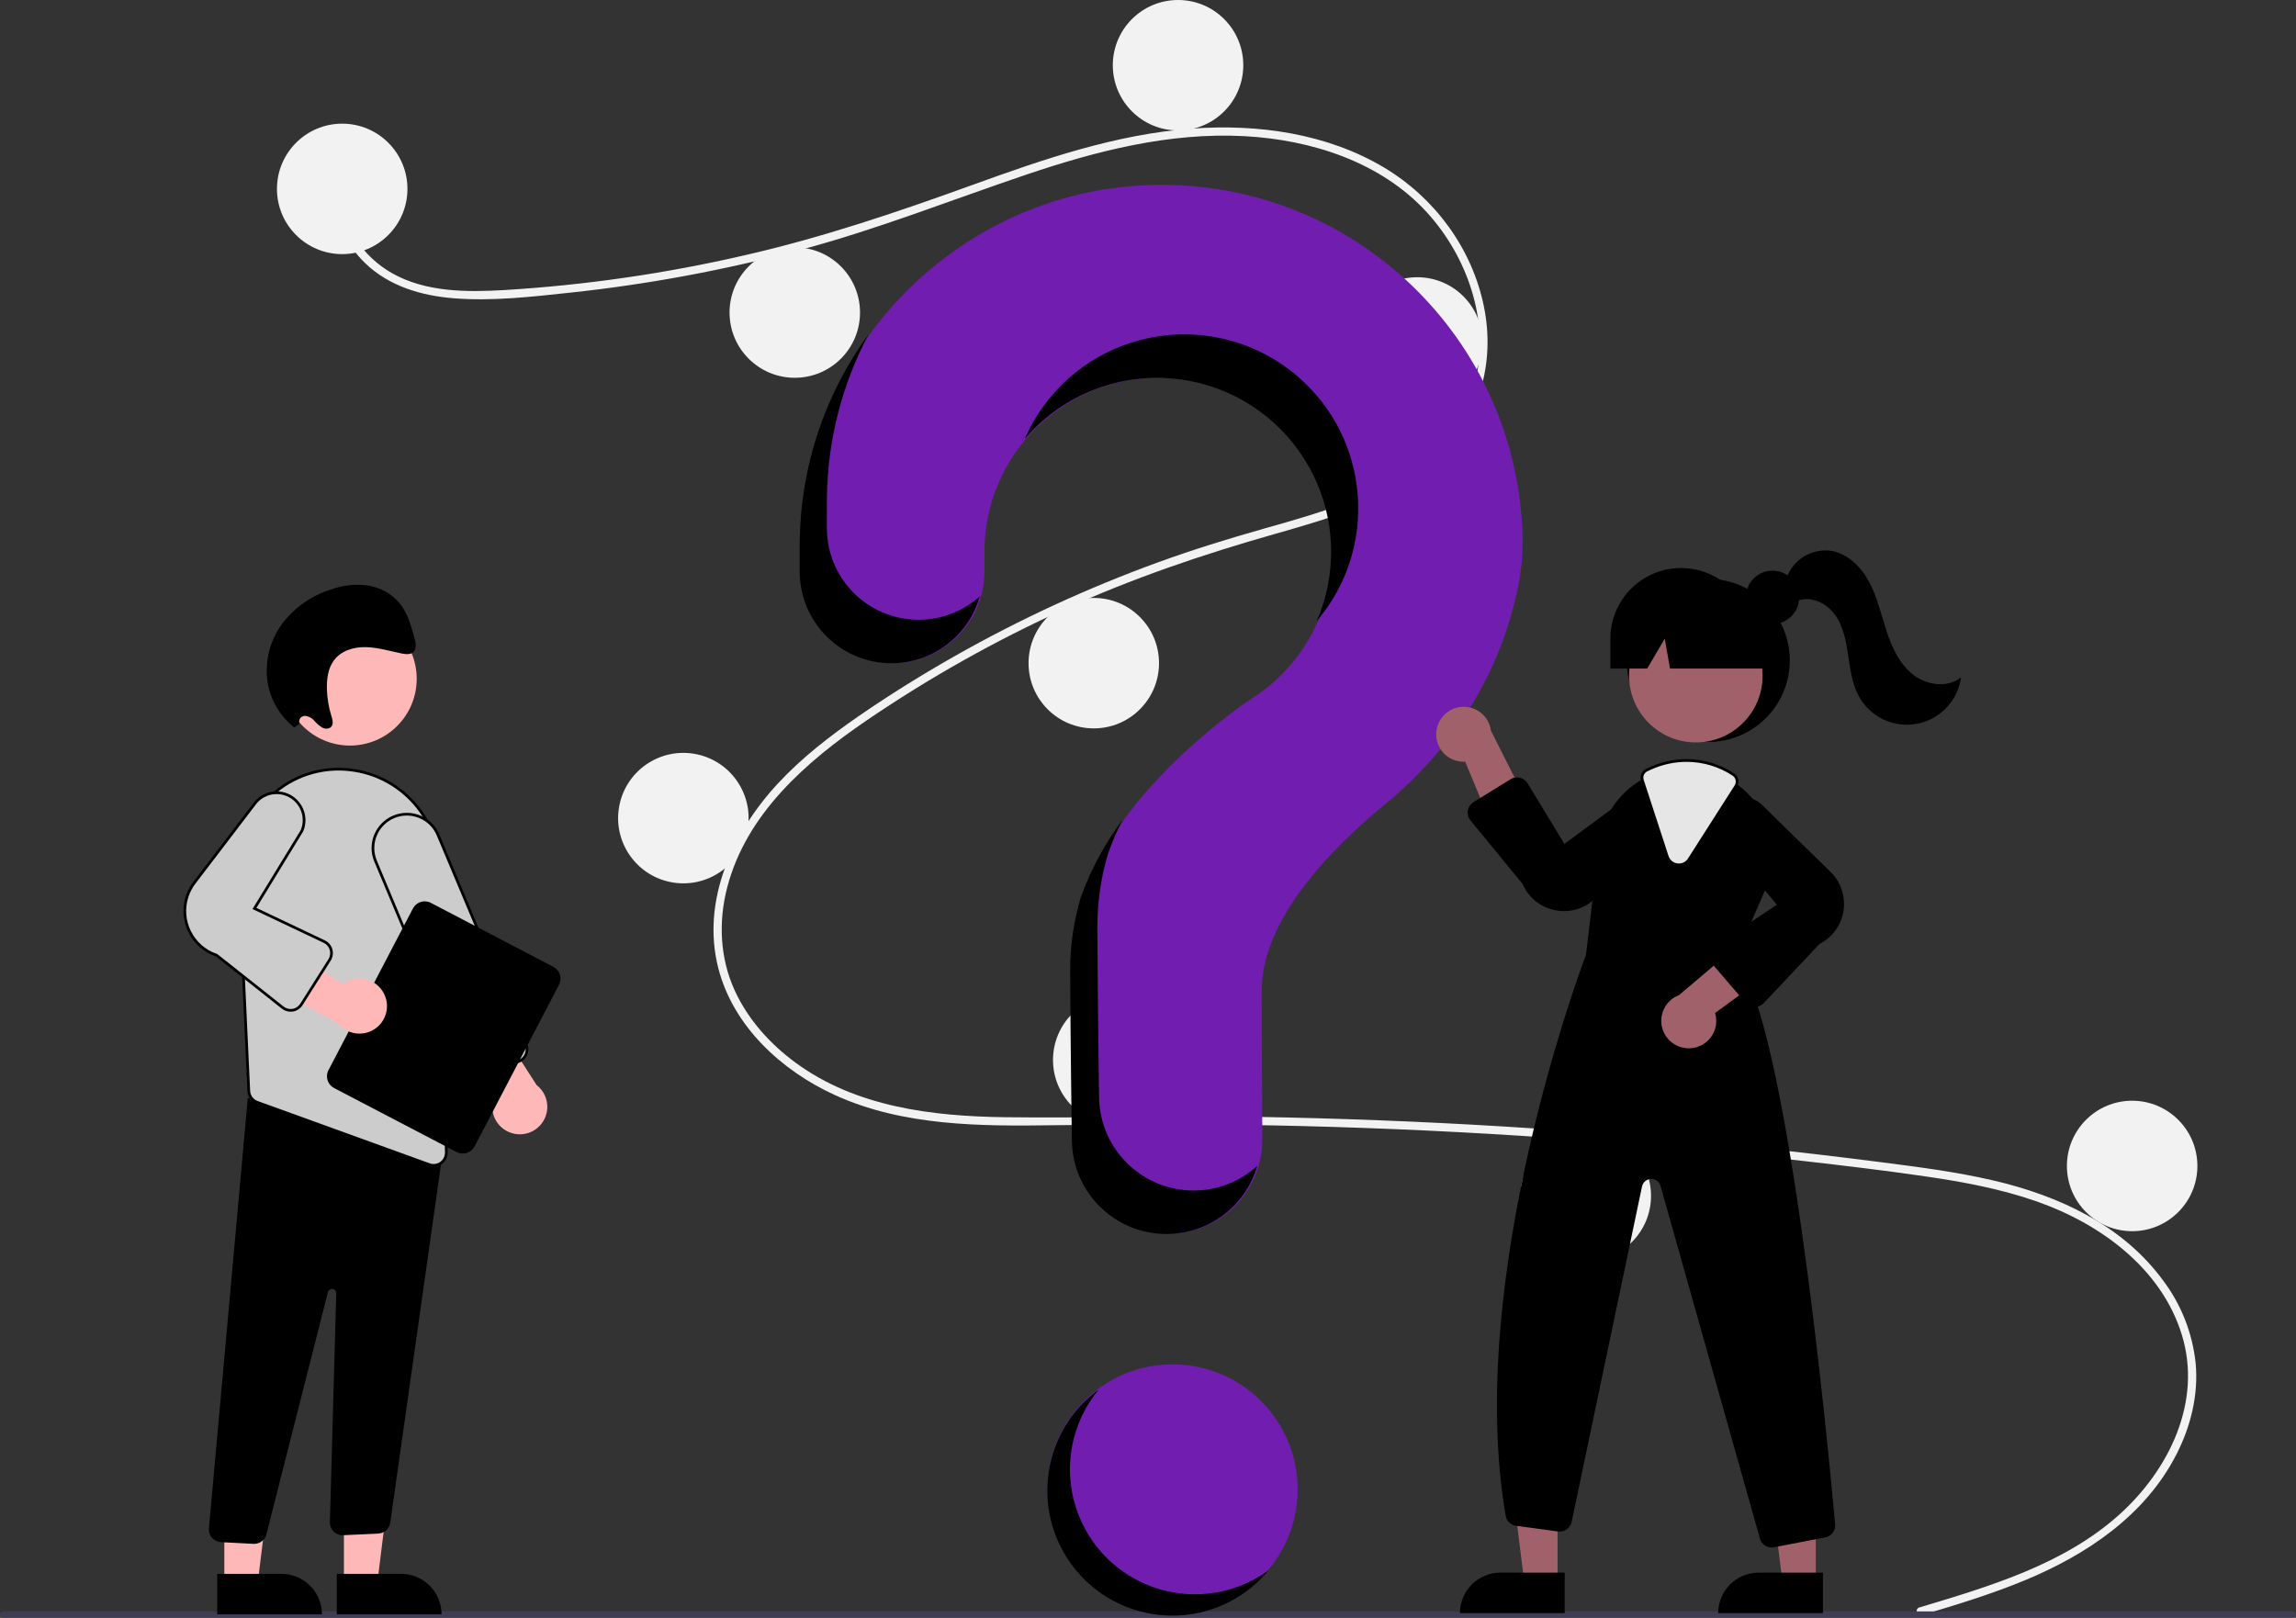 <?xml version="1.0" encoding="UTF-8"?>
<svg id="Layer_1" data-name="Layer 1" xmlns="http://www.w3.org/2000/svg" viewBox="0 0 844.67 595.26">
  <rect x="0" y="0" width="844.67" height="595.26" fill="#333333" stroke="none"/>
  <defs>
    <style>
      .cls-1 {
        fill: #a0616a;
      }

      .cls-1, .cls-2, .cls-3, .cls-4, .cls-5, .cls-6 {
        stroke-width: 0px;
      }

      .cls-7 {
        fill: #e6e6e6;
      }

      .cls-7, .cls-8 {
        stroke: #000;
        stroke-miterlimit: 10;
      }

      .cls-8 {
        fill: #ccc;
      }

      .cls-3 {
        fill: #3f3d56;
      }

      .cls-4 {
        fill: #711db0;
      }

      .cls-5 {
        fill: #ffb8b8;
      }

      .cls-6 {
        fill: #f2f2f2;
      }
    </style>
  </defs>
  <circle class="cls-4" cx="431.39" cy="548" r="46"/>
  <path class="cls-6" d="m706.19,591.42c25.73-7.73,53.09-15.79,73.5-34.16,18.24-16.42,30.55-41.49,22.99-66.11-7.54-24.57-30.12-40.96-53.44-49.11-13.22-4.62-27.06-7.19-40.89-9.2-15.03-2.19-30.14-3.98-45.23-5.71-61.12-6.99-122.47-11.26-184.04-12.81-30.38-.77-60.76-.75-91.15-.31-27.14.39-55.72.38-80.9-11.15-19.58-8.97-37.35-25.29-42.8-46.73-6.3-24.75,5.32-49.96,21.98-67.89,8.78-9.45,19.05-17.4,29.64-24.72,11.49-7.93,23.38-15.31,35.52-22.19,23.92-13.55,48.93-25.08,74.77-34.47,12.75-4.63,25.68-8.63,38.73-12.32,11.02-3.11,22.07-6.23,32.72-10.48,20.58-8.2,40.16-22.1,45.39-44.88,4.96-21.59-3.4-45.03-18.07-61.07-16.96-18.56-42.54-26.69-67.06-28.01-27.53-1.48-54.42,5.41-80.3,14.16-27.6,9.33-54.6,20.05-82.78,27.6-27.94,7.48-56.43,12.78-85.2,15.84-14.08,1.5-28.59,3.19-42.76,2.04-11.87-.96-23.68-4.45-32.43-12.88-7.5-7.22-11.97-17.15-10.44-27.63.28-1.9,3.17-1.09,2.89.8-1.87,12.76,6.8,24.51,17.48,30.53,12.35,6.96,27.37,6.97,41.12,6.17,29.81-1.8,59.42-6.08,88.51-12.8,28.59-6.53,56.16-15.87,83.7-25.84,26.16-9.47,52.9-18.72,80.84-20.77,24.25-1.78,49.75,1.75,70.87,14.42,18.56,11.14,32.21,29.71,36.56,51.02,4.25,20.82-1.64,41.79-17.4,56.32-16.32,15.05-38.7,21.48-59.56,27.4-26.45,7.51-52.34,16.3-77.39,27.7-25.4,11.53-49.75,25.22-72.8,40.93-22.25,15.2-44.2,34.33-51.24,61.45-3.28,12.63-2.67,26.03,2.81,37.96,4.88,10.61,12.91,19.53,22.26,26.42,22.32,16.42,50.45,19.8,77.41,20.13,30.28.38,60.56-.65,90.86-.15,61.73,1.01,123.34,4.77,184.82,11.27,15.41,1.63,30.79,3.43,46.16,5.41,13.82,1.78,27.69,3.54,41.28,6.69,24.16,5.61,47.67,16.39,62.69,36.88,6.67,8.88,10.79,19.4,11.95,30.45,1.05,11.52-1.77,23.07-6.98,33.32-11.53,22.69-33.13,37.12-56.07,46.6-12.29,5.08-25.03,8.93-37.75,12.75-1.85.56-2.64-2.34-.8-2.89h0Z"/>
  <circle class="cls-6" cx="125.89" cy="69.5" r="24"/>
  <circle class="cls-6" cx="292.39" cy="115" r="24"/>
  <circle class="cls-6" cx="433.39" cy="24" r="24"/>
  <circle class="cls-6" cx="521.39" cy="126" r="24"/>
  <circle class="cls-6" cx="402.39" cy="244" r="24"/>
  <circle class="cls-6" cx="251.39" cy="301" r="24" transform="translate(-85.99 500.93) rotate(-80.78)"/>
  <circle class="cls-6" cx="411.39" cy="390" r="24"/>
  <circle class="cls-6" cx="583.39" cy="440" r="24"/>
  <circle class="cls-6" cx="784.39" cy="429" r="24"/>
  <path class="cls-4" d="m426.46,68c-71.89.51-130.76,58.93-131.78,130.82,0,.66-.01,5.33-.01,11.43,0,18.64,15.11,33.74,33.74,33.75h0c18.65,0,33.77-15.13,33.76-33.78v-.02c0-4.15,0-7.03,0-7.2,0-35.35,28.64-64.01,63.99-64.01s64.01,28.64,64.01,63.99c0,21.82-11.11,42.14-29.48,53.91h.01s-48.03,30.93-62.67,73.35h.01c-2.57,8.69-3.88,17.71-3.87,26.77,0,3.73.22,36.32.64,62.78.31,18.99,15.79,34.23,34.79,34.22h0c19.22,0,34.8-15.58,34.79-34.8,0-.07,0-.14,0-.21-.15-24.23-.23-52.44-.23-54.49,0-26.04,25.13-51.99,45.76-68.92,23.77-19.49,40.87-46.04,47.74-76,1.52-6.17,2.36-12.48,2.5-18.83,0-73.32-59.43-132.75-132.75-132.75-.32,0-.64,0-.96,0Z"/>
  <path class="cls-3" d="m843.48,595.26H1.18c-.66,0-1.19-.54-1.18-1.2,0-.65.53-1.18,1.18-1.18h842.29c.66,0,1.19.54,1.19,1.19,0,.65-.53,1.18-1.19,1.19Z"/>
  <circle class="cls-2" cx="628.44" cy="243" r="30"/>
  <polygon class="cls-1" points="573.01 582.13 560.75 582.13 554.91 534.84 573.01 534.84 573.01 582.13"/>
  <path class="cls-2" d="m551.99,578.63h23.64v14.89h-38.53c0-8.22,6.67-14.89,14.89-14.89Z"/>
  <polygon class="cls-1" points="668.01 582.13 655.75 582.13 649.91 534.84 668.01 534.84 668.01 582.13"/>
  <path class="cls-2" d="m646.99,578.63h23.64v14.89h-38.53c0-8.22,6.67-14.89,14.89-14.89Z"/>
  <circle class="cls-1" cx="623.88" cy="248.61" r="24.56"/>
  <path class="cls-2" d="m638.52,352.41l10.99-25.25c5.47-12.14,2.68-26.41-6.95-35.6-.97-.95-1.99-1.85-3.07-2.67-5.42-4.24-12.11-6.55-18.99-6.57-4.63.02-9.2,1.03-13.4,2.98-.36.16-.71.33-1.07.5-.69.33-1.37.69-2.03,1.06-8.73,5.01-14.56,13.88-15.7,23.88l-4.85,40.64c-1.22,3.19-44.74,118.39-29.52,206.34.33,1.93,1.88,3.42,3.82,3.67l15.43,2.1c2.34.32,4.52-1.22,5.01-3.53l25.89-123.41c.4-1.89,2.26-3.11,4.15-2.71,1.28.27,2.3,1.22,2.65,2.48l36.58,129.78c.54,1.94,2.3,3.28,4.31,3.28.29,0,.58-.03.87-.08l18.85-3.63c2.27-.42,3.84-2.51,3.63-4.81-2.77-30.89-17.49-185.62-36.6-208.45Z"/>
  <path class="cls-1" d="m528.43,269.05c-.64,5.52,3.31,10.51,8.82,11.15.59.07,1.18.09,1.77.05l13.73,32.99,10.39-15.39-14.63-28.97c-.7-5.54-5.77-9.46-11.31-8.75-4.63.59-8.26,4.28-8.77,8.92h0Z"/>
  <path class="cls-1" d="m622.52,385.63c5.51-.66,9.45-5.66,8.79-11.18-.07-.59-.19-1.17-.36-1.74l28.89-21.04-17.39-6.51-24.76,20.98c-5.22,1.98-7.85,7.81-5.88,13.03,1.65,4.37,6.09,7.04,10.72,6.45h0Z"/>
  <path class="cls-2" d="m575.43,335.24c-1.11,0-2.21-.11-3.3-.33-5.34-1.02-9.82-4.62-11.95-9.62l-19.23-23.45c-1.58-1.92-1.3-4.76.63-6.33.15-.13.32-.24.48-.35l13.68-8.47c2.11-1.31,4.89-.66,6.2,1.46,0,.01.01.02.02.03l13.56,22.33,25.96-19.19c4.76-2.49,10.63-.66,13.12,4.1,1.99,3.8,1.26,8.46-1.81,11.47l-25.91,23.64c-3.04,3.02-7.16,4.71-11.45,4.71Z"/>
  <path class="cls-2" d="m645.58,370.51s-.07,0-.11,0c-1.28-.03-2.48-.6-3.31-1.57l-12.17-14.19c-1.62-1.89-1.4-4.73.49-6.34.14-.12.28-.23.43-.33l22.78-15.19-20.64-24.81c-2.76-4.6-1.27-10.58,3.34-13.34,3.68-2.21,8.38-1.74,11.55,1.15l25.08,24.51c6.74,6.16,7.21,16.61,1.06,23.35-1.35,1.47-2.95,2.69-4.73,3.59l-20.5,21.75c-.85.9-2.04,1.41-3.27,1.41Z"/>
  <path class="cls-7" d="m617.64,318.21c-.2,0-.39-.01-.58-.04-1.73-.21-3.18-1.41-3.71-3.07l-9.14-28.03c-.47-1.47.21-3.06,1.59-3.72l.3-.14c.27-.13.54-.25.81-.38,4.26-1.98,8.9-3.01,13.6-3.02,6.1.01,12.07,1.8,17.16,5.16,1.42.95,1.82,2.86.9,4.29l-17.15,26.87c-.82,1.3-2.24,2.08-3.78,2.08Z"/>
  <circle class="cls-2" cx="652.09" cy="219.79" r="9.82"/>
  <path class="cls-2" d="m618.44,209h0c-14.36,0-26,11.64-26,26v11h13.53l6.47-11,1.94,11h41.06l-11-11c0-14.36-11.64-26-26-26Z"/>
  <path class="cls-2" d="m657.14,213.06c2.24-7.01,9.19-11.39,16.48-10.4,6.26,1.05,11.2,6.07,14.15,11.69s4.31,11.9,6.29,17.93,4.79,12.08,9.79,15.98,12.68,4.96,17.59.95c-1.48,11.01-11.6,18.74-22.62,17.26-6.26-.84-11.77-4.57-14.86-10.08-2.59-4.61-3.26-10.02-4.03-15.25s-1.77-10.65-4.86-14.94-8.89-7.09-13.8-5.14l-4.13-8Z"/>
  <path class="cls-2" d="m337.94,228.04h0c-18.64,0-33.74-15.11-33.74-33.75,0-6.1,0-10.77.01-11.43.28-20.91,5.55-41.44,15.36-59.91-16.12,22.06-24.98,48.59-25.36,75.91,0,.66-.01,5.33-.01,11.43,0,18.64,15.11,33.74,33.74,33.75h0c15.11,0,28.38-10.05,32.49-24.59-6.18,5.54-14.19,8.6-22.49,8.59Z"/>
  <path class="cls-2" d="m428.75,139.11c35.31,1.69,62.56,31.68,60.88,66.98-.37,7.73-2.14,15.33-5.22,22.43,22.91-26.91,19.67-67.3-7.24-90.22-26.91-22.91-67.3-19.67-90.22,7.24-4.1,4.81-7.46,10.2-9.97,15.99,12.84-15.1,31.97-23.39,51.77-22.43Z"/>
  <path class="cls-2" d="m439.13,438.04h0c-19,0-34.48-15.23-34.79-34.22-.42-26.46-.64-59.05-.64-62.78,0-9.06,1.3-18.08,3.87-26.77h-.01c1.52-4.36,3.36-8.61,5.49-12.7-6.56,8.74-11.78,18.42-15.49,28.7h.01c-2.57,8.69-3.88,17.71-3.87,26.77,0,3.73.22,36.32.64,62.78.31,18.99,15.79,34.23,34.79,34.22h0c15.46,0,29.07-10.21,33.4-25.05-6.4,5.83-14.74,9.06-23.4,9.05Z"/>
  <polygon class="cls-5" points="126.53 582.59 138.79 582.58 144.63 535.3 126.53 535.3 126.53 582.59"/>
  <path class="cls-2" d="m162.44,593.97h-38.53s0-14.89,0-14.89h23.64c8.22,0,14.89,6.66,14.89,14.89h0Z"/>
  <polygon class="cls-5" points="82.53 582.59 94.79 582.58 100.63 535.3 82.53 535.3 82.53 582.59"/>
  <path class="cls-2" d="m118.44,593.97h-38.53s0-14.89,0-14.89h23.64c8.22,0,14.89,6.66,14.89,14.89h0Z"/>
  <path class="cls-2" d="m93.25,568.04l-11.98-.63c-2.58-.14-4.56-2.33-4.42-4.91,0-.02,0-.04,0-.05l14.31-158.47,65.91,17.79,6.35-1.73-19.86,140.28c-.35,2.17-2.16,3.81-4.36,3.94l-12.91.6c-2.58.14-4.78-1.83-4.93-4.41,0-.13,0-.26,0-.39l2.34-84.2c.02-.86-.65-1.58-1.51-1.6-.75-.02-1.42.5-1.57,1.24l-22.56,88.81c-.44,2.17-2.35,3.73-4.57,3.73-.08,0-.17,0-.25,0Z"/>
  <circle class="cls-5" cx="128.74" cy="249.76" r="24.56"/>
  <path class="cls-8" d="m87.84,321.92l2.7,58.27.98,21.2c.08,1.89,1.3,3.54,3.07,4.18l63.34,22.94c.51.19,1.05.29,1.6.28,2.56.01,4.65-2.06,4.67-4.62,0-.06,0-.11,0-.17l-2.6-104.77c-.35-17.73-13.26-32.71-30.74-35.68-.61-.09-1.24-.19-1.86-.27-10.64-1.32-21.32,2.14-29.17,9.44-8.13,7.47-12.52,18.17-11.99,29.2h0Z"/>
  <path class="cls-5" d="m188.19,416.88c-5.31-1.65-8.28-7.29-6.63-12.59.29-.93.71-1.82,1.26-2.63l-21.48-28.56,18.53-1.15,17.55,27.3c4.42,3.42,5.23,9.77,1.81,14.18-2.6,3.36-7.01,4.74-11.06,3.45Z"/>
  <path class="cls-8" d="m173.08,396.48c-1.15-.47-2.06-1.37-2.54-2.52l-32.36-77.09c-2.67-6.34.31-13.65,6.66-16.32,6.34-2.67,13.65.31,16.32,6.66,0,0,0,.01,0,.02l32.36,77.1c1,2.38-.12,5.12-2.5,6.12l-14.37,6.03c-1.14.48-2.43.49-3.58.02h0Z"/>
  <path class="cls-2" d="m120.84,393.76l31.08-59.51c1.25-2.38,4.19-3.31,6.57-2.06l45.11,23.56c2.38,1.25,3.31,4.19,2.06,6.57l-31.08,59.51c-1.25,2.38-4.19,3.31-6.57,2.06l-45.11-23.56c-2.38-1.25-3.31-4.19-2.06-6.57Z"/>
  <path class="cls-5" d="m141.68,366.57c-1.96-5.2-7.76-7.83-12.96-5.87-.92.34-1.78.82-2.55,1.41l-29.78-19.75-.05,18.57,28.29,15.91c3.67,4.21,10.06,4.64,14.27.97,3.2-2.79,4.31-7.28,2.79-11.24h0Z"/>
  <path class="cls-8" d="m104.03,370.75l-24.34-19.28c-8.99-3.02-13.82-12.75-10.81-21.73.66-1.97,1.67-3.8,2.98-5.4l22.1-28.96c3.53-4.32,9.89-4.95,14.21-1.42,3.45,2.83,4.64,7.59,2.92,11.7l-17.48,28.6,25.69,12.19c2.33,1.11,3.33,3.89,2.22,6.23-.08.17-.17.34-.27.49l-10.37,16.41c-.71,1.12-1.86,1.89-3.17,2.11-.03,0-.05,0-.08.01-1.28.19-2.59-.15-3.61-.96Z"/>
  <path class="cls-2" d="m110.18,266.21c-.38-1.12.21-2.33,1.33-2.71.17-.06.35-.09.53-.11,1.34.07,2.6.69,3.48,1.71.89,1.02,1.92,1.91,3.07,2.64,1.19.6,2.8.51,3.48-.63.64-1.07.2-2.51-.18-3.75-.98-3.17-1.53-6.45-1.63-9.77-.11-3.7.41-7.56,2.46-10.45,2.64-3.72,7.37-5.14,11.85-5.04s8.88,1.48,13.31,2.36c1.53.3,3.33.46,4.35-.73,1.09-1.26.69-3.3.23-5-1.2-4.42-2.48-8.98-5.27-12.55-3.02-3.71-7.33-6.13-12.06-6.79-4.55-.56-9.16-.04-13.46,1.53-7.01,2.21-13.18,6.51-17.68,12.32-4.64,6.18-6.65,13.95-5.58,21.6,1.04,6.67,4.58,12.69,9.89,16.85l1.91-1.48Z"/>
  <path class="cls-2" d="m421.25,582.78c-23.29-10.14-33.95-37.24-23.8-60.53,1.72-3.95,3.99-7.64,6.73-10.96-20.52,14.98-25.01,43.76-10.03,64.27,14.98,20.52,43.76,25.01,64.27,10.03,3.09-2.26,5.88-4.89,8.32-7.83-13.19,9.64-30.52,11.56-45.5,5.02Z"/>
</svg>
